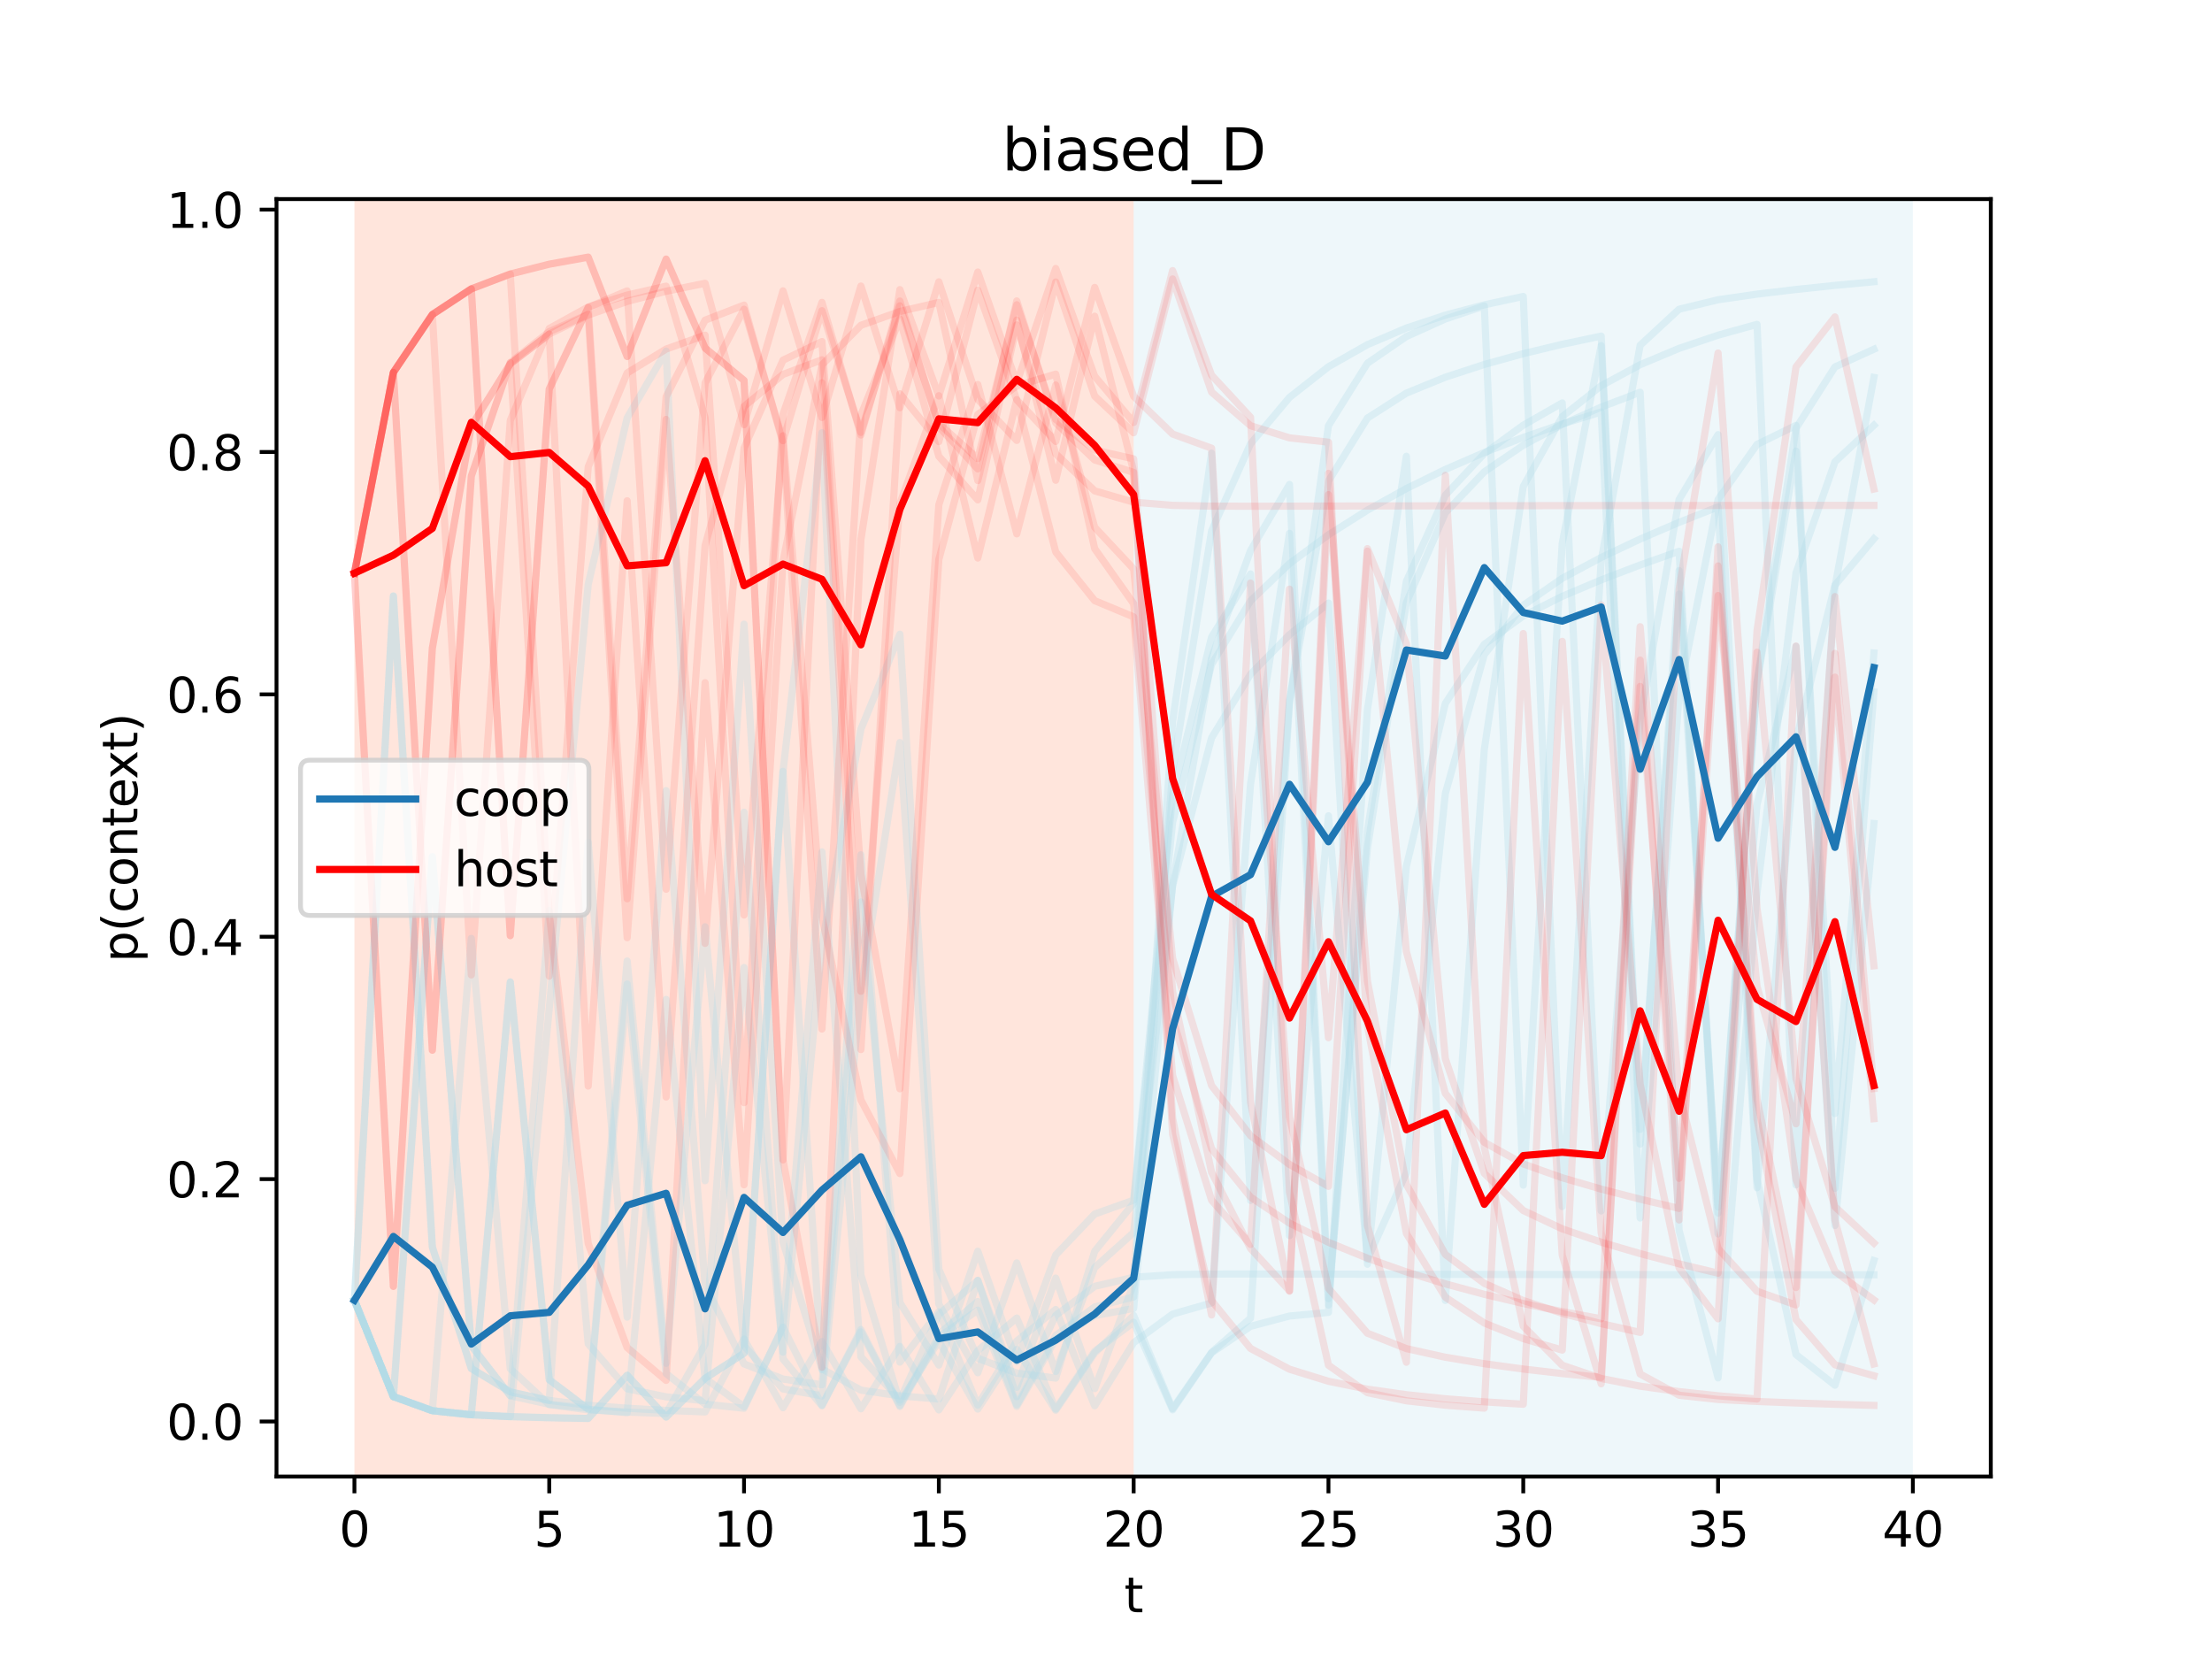 <?xml version="1.0" encoding="utf-8" standalone="no"?>
<!DOCTYPE svg PUBLIC "-//W3C//DTD SVG 1.1//EN"
  "http://www.w3.org/Graphics/SVG/1.1/DTD/svg11.dtd">
<svg height="345.6pt" version="1.1" viewBox="0 0 460.8 345.6" width="460.8pt" xmlns="http://www.w3.org/2000/svg" xmlns:xlink="http://www.w3.org/1999/xlink">
 <defs>
  <style type="text/css">*{stroke-linecap:butt;stroke-linejoin:round;}</style>
 </defs>
 <g id="figure_1">
  <g id="patch_1">
   <path d="M 0 345.6 
L 460.8 345.6 
L 460.8 0 
L 0 0 
z
" style="fill:#ffffff;"/>
  </g>
  <g id="axes_1">
   <g id="patch_2">
    <path d="M 57.6 307.584 
L 414.72 307.584 
L 414.72 41.472 
L 57.6 41.472 
z
" style="fill:#ffffff;"/>
   </g>
   <g id="patch_3">
    <path clip-path="url(#pcaac0655f2)" d="M 73.833 307.584 
L 73.833 41.472 
L 236.16 41.472 
L 236.16 307.584 
z
" style="fill:#ff7f50;opacity:0.2;"/>
   </g>
   <g id="patch_4">
    <path clip-path="url(#pcaac0655f2)" d="M 236.16 307.584 
L 236.16 41.472 
L 398.487 41.472 
L 398.487 307.584 
z
" style="fill:#add8e6;opacity:0.2;"/>
   </g>
   <g id="matplotlib.axis_1">
    <g id="xtick_1">
     <g id="line2d_1">
      <defs>
       <path d="M 0 0 
L 0 3.5 
" id="m4d26fe4f10" style="stroke:#000000;stroke-width:0.8;"/>
      </defs>
      <g>
       <use style="stroke:#000000;stroke-width:0.8;" x="73.833" xlink:href="#m4d26fe4f10" y="307.584"/>
      </g>
     </g>
     <g id="text_1">
      <!-- 0 -->
      <g transform="translate(70.651 322.182)scale(0.1 -0.1)">
       <defs>
        <path d="M 2034 4250 
Q 1547 4250 1301 3770 
Q 1056 3291 1056 2328 
Q 1056 1369 1301 889 
Q 1547 409 2034 409 
Q 2525 409 2770 889 
Q 3016 1369 3016 2328 
Q 3016 3291 2770 3770 
Q 2525 4250 2034 4250 
z
M 2034 4750 
Q 2819 4750 3233 4129 
Q 3647 3509 3647 2328 
Q 3647 1150 3233 529 
Q 2819 -91 2034 -91 
Q 1250 -91 836 529 
Q 422 1150 422 2328 
Q 422 3509 836 4129 
Q 1250 4750 2034 4750 
z
" id="DejaVuSans-30" transform="scale(0.016)"/>
       </defs>
       <use xlink:href="#DejaVuSans-30"/>
      </g>
     </g>
    </g>
    <g id="xtick_2">
     <g id="line2d_2">
      <g>
       <use style="stroke:#000000;stroke-width:0.8;" x="114.415" xlink:href="#m4d26fe4f10" y="307.584"/>
      </g>
     </g>
     <g id="text_2">
      <!-- 5 -->
      <g transform="translate(111.233 322.182)scale(0.1 -0.1)">
       <defs>
        <path d="M 691 4666 
L 3169 4666 
L 3169 4134 
L 1269 4134 
L 1269 2991 
Q 1406 3038 1543 3061 
Q 1681 3084 1819 3084 
Q 2600 3084 3056 2656 
Q 3513 2228 3513 1497 
Q 3513 744 3044 326 
Q 2575 -91 1722 -91 
Q 1428 -91 1123 -41 
Q 819 9 494 109 
L 494 744 
Q 775 591 1075 516 
Q 1375 441 1709 441 
Q 2250 441 2565 725 
Q 2881 1009 2881 1497 
Q 2881 1984 2565 2268 
Q 2250 2553 1709 2553 
Q 1456 2553 1204 2497 
Q 953 2441 691 2322 
L 691 4666 
z
" id="DejaVuSans-35" transform="scale(0.016)"/>
       </defs>
       <use xlink:href="#DejaVuSans-35"/>
      </g>
     </g>
    </g>
    <g id="xtick_3">
     <g id="line2d_3">
      <g>
       <use style="stroke:#000000;stroke-width:0.8;" x="154.996" xlink:href="#m4d26fe4f10" y="307.584"/>
      </g>
     </g>
     <g id="text_3">
      <!-- 10 -->
      <g transform="translate(148.634 322.182)scale(0.1 -0.1)">
       <defs>
        <path d="M 794 531 
L 1825 531 
L 1825 4091 
L 703 3866 
L 703 4441 
L 1819 4666 
L 2450 4666 
L 2450 531 
L 3481 531 
L 3481 0 
L 794 0 
L 794 531 
z
" id="DejaVuSans-31" transform="scale(0.016)"/>
       </defs>
       <use xlink:href="#DejaVuSans-31"/>
       <use x="63.623" xlink:href="#DejaVuSans-30"/>
      </g>
     </g>
    </g>
    <g id="xtick_4">
     <g id="line2d_4">
      <g>
       <use style="stroke:#000000;stroke-width:0.8;" x="195.578" xlink:href="#m4d26fe4f10" y="307.584"/>
      </g>
     </g>
     <g id="text_4">
      <!-- 15 -->
      <g transform="translate(189.216 322.182)scale(0.1 -0.1)">
       <use xlink:href="#DejaVuSans-31"/>
       <use x="63.623" xlink:href="#DejaVuSans-35"/>
      </g>
     </g>
    </g>
    <g id="xtick_5">
     <g id="line2d_5">
      <g>
       <use style="stroke:#000000;stroke-width:0.8;" x="236.16" xlink:href="#m4d26fe4f10" y="307.584"/>
      </g>
     </g>
     <g id="text_5">
      <!-- 20 -->
      <g transform="translate(229.798 322.182)scale(0.1 -0.1)">
       <defs>
        <path d="M 1228 531 
L 3431 531 
L 3431 0 
L 469 0 
L 469 531 
Q 828 903 1448 1529 
Q 2069 2156 2228 2338 
Q 2531 2678 2651 2914 
Q 2772 3150 2772 3378 
Q 2772 3750 2511 3984 
Q 2250 4219 1831 4219 
Q 1534 4219 1204 4116 
Q 875 4013 500 3803 
L 500 4441 
Q 881 4594 1212 4672 
Q 1544 4750 1819 4750 
Q 2544 4750 2975 4387 
Q 3406 4025 3406 3419 
Q 3406 3131 3298 2873 
Q 3191 2616 2906 2266 
Q 2828 2175 2409 1742 
Q 1991 1309 1228 531 
z
" id="DejaVuSans-32" transform="scale(0.016)"/>
       </defs>
       <use xlink:href="#DejaVuSans-32"/>
       <use x="63.623" xlink:href="#DejaVuSans-30"/>
      </g>
     </g>
    </g>
    <g id="xtick_6">
     <g id="line2d_6">
      <g>
       <use style="stroke:#000000;stroke-width:0.8;" x="276.742" xlink:href="#m4d26fe4f10" y="307.584"/>
      </g>
     </g>
     <g id="text_6">
      <!-- 25 -->
      <g transform="translate(270.379 322.182)scale(0.1 -0.1)">
       <use xlink:href="#DejaVuSans-32"/>
       <use x="63.623" xlink:href="#DejaVuSans-35"/>
      </g>
     </g>
    </g>
    <g id="xtick_7">
     <g id="line2d_7">
      <g>
       <use style="stroke:#000000;stroke-width:0.8;" x="317.324" xlink:href="#m4d26fe4f10" y="307.584"/>
      </g>
     </g>
     <g id="text_7">
      <!-- 30 -->
      <g transform="translate(310.961 322.182)scale(0.1 -0.1)">
       <defs>
        <path d="M 2597 2516 
Q 3050 2419 3304 2112 
Q 3559 1806 3559 1356 
Q 3559 666 3084 287 
Q 2609 -91 1734 -91 
Q 1441 -91 1130 -33 
Q 819 25 488 141 
L 488 750 
Q 750 597 1062 519 
Q 1375 441 1716 441 
Q 2309 441 2620 675 
Q 2931 909 2931 1356 
Q 2931 1769 2642 2001 
Q 2353 2234 1838 2234 
L 1294 2234 
L 1294 2753 
L 1863 2753 
Q 2328 2753 2575 2939 
Q 2822 3125 2822 3475 
Q 2822 3834 2567 4026 
Q 2313 4219 1838 4219 
Q 1578 4219 1281 4162 
Q 984 4106 628 3988 
L 628 4550 
Q 988 4650 1302 4700 
Q 1616 4750 1894 4750 
Q 2613 4750 3031 4423 
Q 3450 4097 3450 3541 
Q 3450 3153 3228 2886 
Q 3006 2619 2597 2516 
z
" id="DejaVuSans-33" transform="scale(0.016)"/>
       </defs>
       <use xlink:href="#DejaVuSans-33"/>
       <use x="63.623" xlink:href="#DejaVuSans-30"/>
      </g>
     </g>
    </g>
    <g id="xtick_8">
     <g id="line2d_8">
      <g>
       <use style="stroke:#000000;stroke-width:0.8;" x="357.905" xlink:href="#m4d26fe4f10" y="307.584"/>
      </g>
     </g>
     <g id="text_8">
      <!-- 35 -->
      <g transform="translate(351.543 322.182)scale(0.1 -0.1)">
       <use xlink:href="#DejaVuSans-33"/>
       <use x="63.623" xlink:href="#DejaVuSans-35"/>
      </g>
     </g>
    </g>
    <g id="xtick_9">
     <g id="line2d_9">
      <g>
       <use style="stroke:#000000;stroke-width:0.8;" x="398.487" xlink:href="#m4d26fe4f10" y="307.584"/>
      </g>
     </g>
     <g id="text_9">
      <!-- 40 -->
      <g transform="translate(392.125 322.182)scale(0.1 -0.1)">
       <defs>
        <path d="M 2419 4116 
L 825 1625 
L 2419 1625 
L 2419 4116 
z
M 2253 4666 
L 3047 4666 
L 3047 1625 
L 3713 1625 
L 3713 1100 
L 3047 1100 
L 3047 0 
L 2419 0 
L 2419 1100 
L 313 1100 
L 313 1709 
L 2253 4666 
z
" id="DejaVuSans-34" transform="scale(0.016)"/>
       </defs>
       <use xlink:href="#DejaVuSans-34"/>
       <use x="63.623" xlink:href="#DejaVuSans-30"/>
      </g>
     </g>
    </g>
    <g id="text_10">
     <!-- t -->
     <g transform="translate(234.2 335.861)scale(0.1 -0.1)">
      <defs>
       <path d="M 1172 4494 
L 1172 3500 
L 2356 3500 
L 2356 3053 
L 1172 3053 
L 1172 1153 
Q 1172 725 1289 603 
Q 1406 481 1766 481 
L 2356 481 
L 2356 0 
L 1766 0 
Q 1100 0 847 248 
Q 594 497 594 1153 
L 594 3053 
L 172 3053 
L 172 3500 
L 594 3500 
L 594 4494 
L 1172 4494 
z
" id="DejaVuSans-74" transform="scale(0.016)"/>
      </defs>
      <use xlink:href="#DejaVuSans-74"/>
     </g>
    </g>
   </g>
   <g id="matplotlib.axis_2">
    <g id="ytick_1">
     <g id="line2d_10">
      <defs>
       <path d="M 0 0 
L -3.5 0 
" id="mdc2e285a72" style="stroke:#000000;stroke-width:0.8;"/>
      </defs>
      <g>
       <use style="stroke:#000000;stroke-width:0.8;" x="57.6" xlink:href="#mdc2e285a72" y="296.12"/>
      </g>
     </g>
     <g id="text_11">
      <!-- 0.0 -->
      <g transform="translate(34.697 299.919)scale(0.1 -0.1)">
       <defs>
        <path d="M 684 794 
L 1344 794 
L 1344 0 
L 684 0 
L 684 794 
z
" id="DejaVuSans-2e" transform="scale(0.016)"/>
       </defs>
       <use xlink:href="#DejaVuSans-30"/>
       <use x="63.623" xlink:href="#DejaVuSans-2e"/>
       <use x="95.41" xlink:href="#DejaVuSans-30"/>
      </g>
     </g>
    </g>
    <g id="ytick_2">
     <g id="line2d_11">
      <g>
       <use style="stroke:#000000;stroke-width:0.8;" x="57.6" xlink:href="#mdc2e285a72" y="245.63"/>
      </g>
     </g>
     <g id="text_12">
      <!-- 0.2 -->
      <g transform="translate(34.697 249.429)scale(0.1 -0.1)">
       <use xlink:href="#DejaVuSans-30"/>
       <use x="63.623" xlink:href="#DejaVuSans-2e"/>
       <use x="95.41" xlink:href="#DejaVuSans-32"/>
      </g>
     </g>
    </g>
    <g id="ytick_3">
     <g id="line2d_12">
      <g>
       <use style="stroke:#000000;stroke-width:0.8;" x="57.6" xlink:href="#mdc2e285a72" y="195.139"/>
      </g>
     </g>
     <g id="text_13">
      <!-- 0.4 -->
      <g transform="translate(34.697 198.939)scale(0.1 -0.1)">
       <use xlink:href="#DejaVuSans-30"/>
       <use x="63.623" xlink:href="#DejaVuSans-2e"/>
       <use x="95.41" xlink:href="#DejaVuSans-34"/>
      </g>
     </g>
    </g>
    <g id="ytick_4">
     <g id="line2d_13">
      <g>
       <use style="stroke:#000000;stroke-width:0.8;" x="57.6" xlink:href="#mdc2e285a72" y="144.649"/>
      </g>
     </g>
     <g id="text_14">
      <!-- 0.6 -->
      <g transform="translate(34.697 148.448)scale(0.1 -0.1)">
       <defs>
        <path d="M 2113 2584 
Q 1688 2584 1439 2293 
Q 1191 2003 1191 1497 
Q 1191 994 1439 701 
Q 1688 409 2113 409 
Q 2538 409 2786 701 
Q 3034 994 3034 1497 
Q 3034 2003 2786 2293 
Q 2538 2584 2113 2584 
z
M 3366 4563 
L 3366 3988 
Q 3128 4100 2886 4159 
Q 2644 4219 2406 4219 
Q 1781 4219 1451 3797 
Q 1122 3375 1075 2522 
Q 1259 2794 1537 2939 
Q 1816 3084 2150 3084 
Q 2853 3084 3261 2657 
Q 3669 2231 3669 1497 
Q 3669 778 3244 343 
Q 2819 -91 2113 -91 
Q 1303 -91 875 529 
Q 447 1150 447 2328 
Q 447 3434 972 4092 
Q 1497 4750 2381 4750 
Q 2619 4750 2861 4703 
Q 3103 4656 3366 4563 
z
" id="DejaVuSans-36" transform="scale(0.016)"/>
       </defs>
       <use xlink:href="#DejaVuSans-30"/>
       <use x="63.623" xlink:href="#DejaVuSans-2e"/>
       <use x="95.41" xlink:href="#DejaVuSans-36"/>
      </g>
     </g>
    </g>
    <g id="ytick_5">
     <g id="line2d_14">
      <g>
       <use style="stroke:#000000;stroke-width:0.8;" x="57.6" xlink:href="#mdc2e285a72" y="94.158"/>
      </g>
     </g>
     <g id="text_15">
      <!-- 0.8 -->
      <g transform="translate(34.697 97.958)scale(0.1 -0.1)">
       <defs>
        <path d="M 2034 2216 
Q 1584 2216 1326 1975 
Q 1069 1734 1069 1313 
Q 1069 891 1326 650 
Q 1584 409 2034 409 
Q 2484 409 2743 651 
Q 3003 894 3003 1313 
Q 3003 1734 2745 1975 
Q 2488 2216 2034 2216 
z
M 1403 2484 
Q 997 2584 770 2862 
Q 544 3141 544 3541 
Q 544 4100 942 4425 
Q 1341 4750 2034 4750 
Q 2731 4750 3128 4425 
Q 3525 4100 3525 3541 
Q 3525 3141 3298 2862 
Q 3072 2584 2669 2484 
Q 3125 2378 3379 2068 
Q 3634 1759 3634 1313 
Q 3634 634 3220 271 
Q 2806 -91 2034 -91 
Q 1263 -91 848 271 
Q 434 634 434 1313 
Q 434 1759 690 2068 
Q 947 2378 1403 2484 
z
M 1172 3481 
Q 1172 3119 1398 2916 
Q 1625 2713 2034 2713 
Q 2441 2713 2670 2916 
Q 2900 3119 2900 3481 
Q 2900 3844 2670 4047 
Q 2441 4250 2034 4250 
Q 1625 4250 1398 4047 
Q 1172 3844 1172 3481 
z
" id="DejaVuSans-38" transform="scale(0.016)"/>
       </defs>
       <use xlink:href="#DejaVuSans-30"/>
       <use x="63.623" xlink:href="#DejaVuSans-2e"/>
       <use x="95.41" xlink:href="#DejaVuSans-38"/>
      </g>
     </g>
    </g>
    <g id="ytick_6">
     <g id="line2d_15">
      <g>
       <use style="stroke:#000000;stroke-width:0.8;" x="57.6" xlink:href="#mdc2e285a72" y="43.668"/>
      </g>
     </g>
     <g id="text_16">
      <!-- 1.0 -->
      <g transform="translate(34.697 47.467)scale(0.1 -0.1)">
       <use xlink:href="#DejaVuSans-31"/>
       <use x="63.623" xlink:href="#DejaVuSans-2e"/>
       <use x="95.41" xlink:href="#DejaVuSans-30"/>
      </g>
     </g>
    </g>
    <g id="text_17">
     <!-- p(context) -->
     <g transform="translate(28.617 200.45)rotate(-90)scale(0.1 -0.1)">
      <defs>
       <path d="M 1159 525 
L 1159 -1331 
L 581 -1331 
L 581 3500 
L 1159 3500 
L 1159 2969 
Q 1341 3281 1617 3432 
Q 1894 3584 2278 3584 
Q 2916 3584 3314 3078 
Q 3713 2572 3713 1747 
Q 3713 922 3314 415 
Q 2916 -91 2278 -91 
Q 1894 -91 1617 61 
Q 1341 213 1159 525 
z
M 3116 1747 
Q 3116 2381 2855 2742 
Q 2594 3103 2138 3103 
Q 1681 3103 1420 2742 
Q 1159 2381 1159 1747 
Q 1159 1113 1420 752 
Q 1681 391 2138 391 
Q 2594 391 2855 752 
Q 3116 1113 3116 1747 
z
" id="DejaVuSans-70" transform="scale(0.016)"/>
       <path d="M 1984 4856 
Q 1566 4138 1362 3434 
Q 1159 2731 1159 2009 
Q 1159 1288 1364 580 
Q 1569 -128 1984 -844 
L 1484 -844 
Q 1016 -109 783 600 
Q 550 1309 550 2009 
Q 550 2706 781 3412 
Q 1013 4119 1484 4856 
L 1984 4856 
z
" id="DejaVuSans-28" transform="scale(0.016)"/>
       <path d="M 3122 3366 
L 3122 2828 
Q 2878 2963 2633 3030 
Q 2388 3097 2138 3097 
Q 1578 3097 1268 2742 
Q 959 2388 959 1747 
Q 959 1106 1268 751 
Q 1578 397 2138 397 
Q 2388 397 2633 464 
Q 2878 531 3122 666 
L 3122 134 
Q 2881 22 2623 -34 
Q 2366 -91 2075 -91 
Q 1284 -91 818 406 
Q 353 903 353 1747 
Q 353 2603 823 3093 
Q 1294 3584 2113 3584 
Q 2378 3584 2631 3529 
Q 2884 3475 3122 3366 
z
" id="DejaVuSans-63" transform="scale(0.016)"/>
       <path d="M 1959 3097 
Q 1497 3097 1228 2736 
Q 959 2375 959 1747 
Q 959 1119 1226 758 
Q 1494 397 1959 397 
Q 2419 397 2687 759 
Q 2956 1122 2956 1747 
Q 2956 2369 2687 2733 
Q 2419 3097 1959 3097 
z
M 1959 3584 
Q 2709 3584 3137 3096 
Q 3566 2609 3566 1747 
Q 3566 888 3137 398 
Q 2709 -91 1959 -91 
Q 1206 -91 779 398 
Q 353 888 353 1747 
Q 353 2609 779 3096 
Q 1206 3584 1959 3584 
z
" id="DejaVuSans-6f" transform="scale(0.016)"/>
       <path d="M 3513 2113 
L 3513 0 
L 2938 0 
L 2938 2094 
Q 2938 2591 2744 2837 
Q 2550 3084 2163 3084 
Q 1697 3084 1428 2787 
Q 1159 2491 1159 1978 
L 1159 0 
L 581 0 
L 581 3500 
L 1159 3500 
L 1159 2956 
Q 1366 3272 1645 3428 
Q 1925 3584 2291 3584 
Q 2894 3584 3203 3211 
Q 3513 2838 3513 2113 
z
" id="DejaVuSans-6e" transform="scale(0.016)"/>
       <path d="M 3597 1894 
L 3597 1613 
L 953 1613 
Q 991 1019 1311 708 
Q 1631 397 2203 397 
Q 2534 397 2845 478 
Q 3156 559 3463 722 
L 3463 178 
Q 3153 47 2828 -22 
Q 2503 -91 2169 -91 
Q 1331 -91 842 396 
Q 353 884 353 1716 
Q 353 2575 817 3079 
Q 1281 3584 2069 3584 
Q 2775 3584 3186 3129 
Q 3597 2675 3597 1894 
z
M 3022 2063 
Q 3016 2534 2758 2815 
Q 2500 3097 2075 3097 
Q 1594 3097 1305 2825 
Q 1016 2553 972 2059 
L 3022 2063 
z
" id="DejaVuSans-65" transform="scale(0.016)"/>
       <path d="M 3513 3500 
L 2247 1797 
L 3578 0 
L 2900 0 
L 1881 1375 
L 863 0 
L 184 0 
L 1544 1831 
L 300 3500 
L 978 3500 
L 1906 2253 
L 2834 3500 
L 3513 3500 
z
" id="DejaVuSans-78" transform="scale(0.016)"/>
       <path d="M 513 4856 
L 1013 4856 
Q 1481 4119 1714 3412 
Q 1947 2706 1947 2009 
Q 1947 1309 1714 600 
Q 1481 -109 1013 -844 
L 513 -844 
Q 928 -128 1133 580 
Q 1338 1288 1338 2009 
Q 1338 2731 1133 3434 
Q 928 4138 513 4856 
z
" id="DejaVuSans-29" transform="scale(0.016)"/>
      </defs>
      <use xlink:href="#DejaVuSans-70"/>
      <use x="63.477" xlink:href="#DejaVuSans-28"/>
      <use x="102.49" xlink:href="#DejaVuSans-63"/>
      <use x="157.471" xlink:href="#DejaVuSans-6f"/>
      <use x="218.652" xlink:href="#DejaVuSans-6e"/>
      <use x="282.031" xlink:href="#DejaVuSans-74"/>
      <use x="321.24" xlink:href="#DejaVuSans-65"/>
      <use x="381.014" xlink:href="#DejaVuSans-78"/>
      <use x="440.193" xlink:href="#DejaVuSans-74"/>
      <use x="479.402" xlink:href="#DejaVuSans-29"/>
     </g>
    </g>
   </g>
   <g id="line2d_16">
    <path clip-path="url(#pcaac0655f2)" d="M 73.833 270.875 
L 81.949 124.15 
L 90.065 259.771 
L 98.182 285.088 
L 106.298 289.956 
L 114.415 291.744 
L 122.531 175.464 
L 130.647 274.38 
L 138.764 164.705 
L 146.88 267.645 
L 154.996 284.126 
L 163.113 287.282 
L 171.229 288.473 
L 179.345 187.897 
L 187.462 271.348 
L 195.578 284.369 
L 203.695 260.652 
L 211.811 283.676 
L 219.927 261.432 
L 228.044 252.908 
L 236.16 250.015 
L 244.276 165.642 
L 252.393 132.711 
L 260.509 119.564 
L 268.625 257.398 
L 276.742 169.949 
L 284.858 262.343 
L 292.975 244.295 
L 301.091 165.301 
L 309.207 136.359 
L 317.324 126.092 
L 325.44 120.477 
L 333.556 116.13 
L 341.673 112.298 
L 349.789 108.807 
L 357.905 105.604 
L 366.022 247.44 
L 374.138 154.195 
L 382.255 121.9 
L 390.371 112.236 
" style="fill:none;stroke:#add8e6;stroke-linecap:square;stroke-opacity:0.3;stroke-width:1.5;"/>
   </g>
   <g id="line2d_17">
    <path clip-path="url(#pcaac0655f2)" d="M 73.833 270.875 
L 81.949 290.928 
L 90.065 293.874 
L 98.182 294.72 
L 106.298 204.561 
L 114.415 287.415 
L 122.531 293.552 
L 130.647 294.301 
L 138.764 208.203 
L 146.88 287.139 
L 154.996 293.047 
L 163.113 276.47 
L 171.229 292.734 
L 179.345 277.462 
L 187.462 293.007 
L 195.578 278.536 
L 203.695 272.929 
L 211.811 292.98 
L 219.927 278.97 
L 228.044 274.059 
L 236.16 272.579 
L 244.276 184.216 
L 252.393 137.082 
L 260.509 114.695 
L 268.625 100.921 
L 276.742 270.538 
L 284.858 176.68 
L 292.975 125.539 
L 301.091 106.831 
L 309.207 98.282 
L 317.324 92.748 
L 325.44 88.42 
L 333.556 84.804 
L 341.673 81.714 
L 349.789 256.316 
L 357.905 287.047 
L 366.022 185.99 
L 374.138 119.363 
L 382.255 96.206 
L 390.371 88.603 
" style="fill:none;stroke:#add8e6;stroke-linecap:square;stroke-opacity:0.3;stroke-width:1.5;"/>
   </g>
   <g id="line2d_18">
    <path clip-path="url(#pcaac0655f2)" d="M 73.833 270.875 
L 81.949 290.928 
L 90.065 178.469 
L 98.182 280.322 
L 106.298 290.751 
L 114.415 292.544 
L 122.531 293.338 
L 130.647 200.192 
L 138.764 284.01 
L 146.88 193.051 
L 154.996 280.363 
L 163.113 289.338 
L 171.229 290.774 
L 179.345 206.191 
L 187.462 154.691 
L 195.578 271.692 
L 203.695 285.967 
L 211.811 263.09 
L 219.927 285.717 
L 228.044 264.053 
L 236.16 256.759 
L 244.276 184.53 
L 252.393 153.711 
L 260.509 140.455 
L 268.625 132.208 
L 276.742 125.626 
L 284.858 263.366 
L 292.975 180.48 
L 301.091 146.53 
L 309.207 134.219 
L 317.324 128.301 
L 325.44 124.227 
L 333.556 120.797 
L 341.673 117.696 
L 349.789 114.835 
L 357.905 257.042 
L 366.022 167.577 
L 374.138 134.652 
L 382.255 255.302 
L 390.371 171.556 
" style="fill:none;stroke:#add8e6;stroke-linecap:square;stroke-opacity:0.3;stroke-width:1.5;"/>
   </g>
   <g id="line2d_19">
    <path clip-path="url(#pcaac0655f2)" d="M 73.833 270.875 
L 81.949 124.15 
L 90.065 259.771 
L 98.182 285.088 
L 106.298 289.956 
L 114.415 291.744 
L 122.531 292.728 
L 130.647 293.363 
L 138.764 293.807 
L 146.88 294.133 
L 154.996 278.951 
L 163.113 293.255 
L 171.229 279.457 
L 179.345 293.485 
L 187.462 280.487 
L 195.578 293.702 
L 203.695 281.358 
L 211.811 274.574 
L 219.927 293.523 
L 228.044 281.495 
L 236.16 275.452 
L 244.276 293.694 
L 252.393 281.82 
L 260.509 276.291 
L 268.625 274.154 
L 276.742 273.393 
L 284.858 147.828 
L 292.975 95.05 
L 301.091 270.911 
L 309.207 156.156 
L 317.324 101.334 
L 325.44 86.793 
L 333.556 80.356 
L 341.673 75.972 
L 349.789 72.569 
L 357.905 69.825 
L 366.022 67.569 
L 374.138 246.842 
L 382.255 122.244 
L 390.371 78.625 
" style="fill:none;stroke:#add8e6;stroke-linecap:square;stroke-opacity:0.3;stroke-width:1.5;"/>
   </g>
   <g id="line2d_20">
    <path clip-path="url(#pcaac0655f2)" d="M 73.833 270.875 
L 81.949 290.928 
L 90.065 293.874 
L 98.182 294.72 
L 106.298 295.113 
L 114.415 295.34 
L 122.531 295.488 
L 130.647 286.492 
L 138.764 295.201 
L 146.88 287.134 
L 154.996 281.892 
L 163.113 160.688 
L 171.229 285.364 
L 179.345 178.062 
L 187.462 283.758 
L 195.578 273.253 
L 203.695 292.701 
L 211.811 279.358 
L 219.927 272.789 
L 228.044 292.855 
L 236.16 279.702 
L 244.276 273.748 
L 252.393 271.434 
L 260.509 163.356 
L 268.625 111.099 
L 276.742 271.867 
L 284.858 173.145 
L 292.975 121.09 
L 301.091 103.155 
L 309.207 94.486 
L 317.324 88.571 
L 325.44 83.939 
L 333.556 252.256 
L 341.673 149.891 
L 349.789 104.055 
L 357.905 90.54 
L 366.022 245.706 
L 374.138 282.171 
L 382.255 288.57 
L 390.371 262.596 
" style="fill:none;stroke:#add8e6;stroke-linecap:square;stroke-opacity:0.3;stroke-width:1.5;"/>
   </g>
   <g id="line2d_21">
    <path clip-path="url(#pcaac0655f2)" d="M 73.833 270.875 
L 81.949 290.928 
L 90.065 178.469 
L 98.182 280.322 
L 106.298 290.751 
L 114.415 189.664 
L 122.531 279.937 
L 130.647 289.308 
L 138.764 290.992 
L 146.88 291.797 
L 154.996 201.555 
L 163.113 281.67 
L 171.229 196.826 
L 179.345 151.903 
L 187.462 132.114 
L 195.578 264.427 
L 203.695 282.961 
L 211.811 286.038 
L 219.927 287.081 
L 228.044 260.665 
L 236.16 250.65 
L 244.276 171.31 
L 252.393 138.41 
L 260.509 125.178 
L 268.625 117.407 
L 276.742 111.403 
L 284.858 106.274 
L 292.975 101.772 
L 301.091 97.791 
L 309.207 94.261 
L 317.324 91.122 
L 325.44 88.325 
L 333.556 85.824 
L 341.673 253.725 
L 349.789 144.704 
L 357.905 104.046 
L 366.022 92.58 
L 374.138 88.611 
L 382.255 247.548 
L 390.371 144.139 
" style="fill:none;stroke:#add8e6;stroke-linecap:square;stroke-opacity:0.3;stroke-width:1.5;"/>
   </g>
   <g id="line2d_22">
    <path clip-path="url(#pcaac0655f2)" d="M 73.833 270.875 
L 81.949 290.928 
L 90.065 293.874 
L 98.182 294.72 
L 106.298 295.113 
L 114.415 210.097 
L 122.531 121.736 
L 130.647 87.065 
L 138.764 73.146 
L 146.88 245.962 
L 154.996 130.019 
L 163.113 258.72 
L 171.229 285.174 
L 179.345 289.59 
L 187.462 290.781 
L 195.578 291.441 
L 203.695 266.708 
L 211.811 288.998 
L 219.927 266.251 
L 228.044 289.275 
L 236.16 267.428 
L 244.276 150.282 
L 252.393 94.398 
L 260.509 250.081 
L 268.625 145.898 
L 276.742 100.214 
L 284.858 87.095 
L 292.975 81.891 
L 301.091 78.574 
L 309.207 75.927 
L 317.324 73.675 
L 325.44 71.722 
L 333.556 70.013 
L 341.673 235.283 
L 349.789 123.758 
L 357.905 251.424 
L 366.022 142.224 
L 374.138 93.974 
L 382.255 231.962 
L 390.371 136.029 
" style="fill:none;stroke:#add8e6;stroke-linecap:square;stroke-opacity:0.3;stroke-width:1.5;"/>
   </g>
   <g id="line2d_23">
    <path clip-path="url(#pcaac0655f2)" d="M 73.833 270.875 
L 81.949 290.928 
L 90.065 293.874 
L 98.182 294.72 
L 106.298 204.561 
L 114.415 287.415 
L 122.531 293.552 
L 130.647 204.997 
L 138.764 286.134 
L 146.88 292.512 
L 154.996 293.363 
L 163.113 276.312 
L 171.229 177.466 
L 179.345 282.644 
L 187.462 291.679 
L 195.578 273.835 
L 203.695 266.739 
L 211.811 290.959 
L 219.927 274.026 
L 228.044 267.967 
L 236.16 266.074 
L 244.276 265.536 
L 252.393 265.407 
L 260.509 265.393 
L 268.625 265.407 
L 276.742 265.426 
L 284.858 265.444 
L 292.975 265.461 
L 301.091 265.475 
L 309.207 265.487 
L 317.324 265.498 
L 325.44 265.508 
L 333.556 265.517 
L 341.673 265.524 
L 349.789 265.531 
L 357.905 265.538 
L 366.022 265.543 
L 374.138 265.549 
L 382.255 265.553 
L 390.371 265.558 
" style="fill:none;stroke:#add8e6;stroke-linecap:square;stroke-opacity:0.3;stroke-width:1.5;"/>
   </g>
   <g id="line2d_24">
    <path clip-path="url(#pcaac0655f2)" d="M 73.833 270.875 
L 81.949 290.928 
L 90.065 293.874 
L 98.182 294.72 
L 106.298 295.113 
L 114.415 295.34 
L 122.531 295.488 
L 130.647 286.492 
L 138.764 295.201 
L 146.88 287.134 
L 154.996 281.892 
L 163.113 160.688 
L 171.229 90.141 
L 179.345 265.594 
L 187.462 292.118 
L 195.578 279.368 
L 203.695 293.541 
L 211.811 281.104 
L 219.927 293.773 
L 228.044 281.843 
L 236.16 274.038 
L 244.276 293.443 
L 252.393 281.725 
L 260.509 274.606 
L 268.625 146.515 
L 276.742 88.676 
L 284.858 75.668 
L 292.975 70.105 
L 301.091 66.445 
L 309.207 63.733 
L 317.324 246.885 
L 325.44 113.173 
L 333.556 72.004 
L 341.673 238.328 
L 349.789 118.868 
L 357.905 252.687 
L 366.022 141.954 
L 374.138 89.225 
L 382.255 76.437 
L 390.371 72.747 
" style="fill:none;stroke:#add8e6;stroke-linecap:square;stroke-opacity:0.3;stroke-width:1.5;"/>
   </g>
   <g id="line2d_25">
    <path clip-path="url(#pcaac0655f2)" d="M 73.833 270.875 
L 81.949 290.928 
L 90.065 293.874 
L 98.182 195.49 
L 106.298 285.133 
L 114.415 292.622 
L 122.531 293.691 
L 130.647 294.153 
L 138.764 294.465 
L 146.88 280.025 
L 154.996 169.206 
L 163.113 283.107 
L 171.229 292.852 
L 179.345 276.975 
L 187.462 292.762 
L 195.578 277.897 
L 203.695 271.124 
L 211.811 292.639 
L 219.927 278.217 
L 228.044 272.263 
L 236.16 270.18 
L 244.276 160.646 
L 252.393 110.584 
L 260.509 92.454 
L 268.625 82.787 
L 276.742 76.396 
L 284.858 71.798 
L 292.975 68.338 
L 301.091 65.648 
L 309.207 63.503 
L 317.324 61.755 
L 325.44 251.347 
L 333.556 116.757 
L 341.673 71.929 
L 349.789 64.416 
L 357.905 62.446 
L 366.022 61.273 
L 374.138 60.304 
L 382.255 59.451 
L 390.371 58.69 
" style="fill:none;stroke:#add8e6;stroke-linecap:square;stroke-opacity:0.3;stroke-width:1.5;"/>
   </g>
   <g id="line2d_26">
    <path clip-path="url(#pcaac0655f2)" d="M 73.833 119.404 
L 81.949 267.978 
L 90.065 135.036 
L 98.182 88.749 
L 106.298 75.799 
L 114.415 69.586 
L 122.531 226.246 
L 130.647 104.319 
L 138.764 228.524 
L 146.88 113.646 
L 154.996 84.669 
L 163.113 77.992 
L 171.229 74.953 
L 179.345 206.507 
L 187.462 104.929 
L 195.578 82.438 
L 203.695 116.245 
L 211.811 83.263 
L 219.927 114.99 
L 228.044 125.131 
L 236.16 128.51 
L 244.276 224.039 
L 252.393 250.022 
L 260.509 259.24 
L 268.625 122.725 
L 276.742 216.173 
L 284.858 114.284 
L 292.975 134.103 
L 301.091 220.553 
L 309.207 244.431 
L 317.324 252.179 
L 325.44 255.993 
L 333.556 258.768 
L 341.673 261.149 
L 349.789 263.285 
L 357.905 265.221 
L 366.022 135.86 
L 374.138 224.707 
L 382.255 251.369 
L 390.371 258.961 
" style="fill:none;stroke:#ff0000;stroke-linecap:square;stroke-opacity:0.1;stroke-width:1.5;"/>
   </g>
   <g id="line2d_27">
    <path clip-path="url(#pcaac0655f2)" d="M 73.833 119.404 
L 81.949 77.579 
L 90.065 65.522 
L 98.182 60.18 
L 106.298 194.91 
L 114.415 81.041 
L 122.531 64.041 
L 130.647 60.595 
L 138.764 185.246 
L 146.88 79.785 
L 154.996 64.424 
L 163.113 91.804 
L 171.229 64.726 
L 179.345 90.071 
L 187.462 63.707 
L 195.578 88.251 
L 203.695 95.532 
L 211.811 63.49 
L 219.927 87.355 
L 228.044 93.748 
L 236.16 95.592 
L 244.276 206.519 
L 252.393 244.205 
L 260.509 260.07 
L 268.625 268.879 
L 276.742 103.042 
L 284.858 204.345 
L 292.975 246.715 
L 301.091 261.33 
L 309.207 267.357 
L 317.324 270.924 
L 325.44 273.584 
L 333.556 275.747 
L 341.673 277.56 
L 349.789 122.785 
L 357.905 73.537 
L 366.022 189.281 
L 374.138 245.711 
L 382.255 264.848 
L 390.371 270.809 
" style="fill:none;stroke:#ff0000;stroke-linecap:square;stroke-opacity:0.1;stroke-width:1.5;"/>
   </g>
   <g id="line2d_28">
    <path clip-path="url(#pcaac0655f2)" d="M 73.833 119.404 
L 81.949 77.579 
L 90.065 218.775 
L 98.182 99.167 
L 106.298 75.543 
L 114.415 69.099 
L 122.531 65.47 
L 130.647 195.346 
L 138.764 87.372 
L 146.88 196.531 
L 154.996 93.346 
L 163.113 75.03 
L 171.229 71.155 
L 179.345 182.118 
L 187.462 226.813 
L 195.578 105.145 
L 203.695 80.098 
L 211.811 111.215 
L 219.927 80.205 
L 228.044 109.848 
L 236.16 118.531 
L 244.276 199.676 
L 252.393 226.14 
L 260.509 236.583 
L 268.625 242.573 
L 276.742 247.141 
L 284.858 114.815 
L 292.975 198.223 
L 301.091 227.778 
L 309.207 237.967 
L 317.324 242.465 
L 325.44 245.353 
L 333.556 247.707 
L 341.673 249.809 
L 349.789 251.736 
L 357.905 124.058 
L 366.022 205.481 
L 374.138 234.11 
L 382.255 124.281 
L 390.371 201.199 
" style="fill:none;stroke:#ff0000;stroke-linecap:square;stroke-opacity:0.1;stroke-width:1.5;"/>
   </g>
   <g id="line2d_29">
    <path clip-path="url(#pcaac0655f2)" d="M 73.833 119.404 
L 81.949 267.978 
L 90.065 135.036 
L 98.182 88.749 
L 106.298 75.799 
L 114.415 69.586 
L 122.531 65.617 
L 130.647 62.794 
L 138.764 60.671 
L 146.88 59.014 
L 154.996 88.474 
L 163.113 60.59 
L 171.229 86.976 
L 179.345 59.59 
L 187.462 84.935 
L 195.578 58.703 
L 203.695 83.195 
L 211.811 91.744 
L 219.927 58.755 
L 228.044 82.518 
L 236.16 90.146 
L 244.276 58.11 
L 252.393 81.671 
L 260.509 88.675 
L 268.625 91.214 
L 276.742 92.114 
L 284.858 255.329 
L 292.975 283.779 
L 301.091 99.016 
L 309.207 239 
L 317.324 276.276 
L 325.44 284.401 
L 333.556 287.162 
L 341.673 288.763 
L 349.789 289.902 
L 357.905 290.766 
L 366.022 291.439 
L 374.138 134.574 
L 382.255 254.186 
L 390.371 284.137 
" style="fill:none;stroke:#ff0000;stroke-linecap:square;stroke-opacity:0.1;stroke-width:1.5;"/>
   </g>
   <g id="line2d_30">
    <path clip-path="url(#pcaac0655f2)" d="M 73.833 119.404 
L 81.949 77.579 
L 90.065 65.522 
L 98.182 60.18 
L 106.298 57.086 
L 114.415 55.036 
L 122.531 53.568 
L 130.647 74.268 
L 138.764 53.976 
L 146.88 72.501 
L 154.996 79.252 
L 163.113 241.633 
L 171.229 79.737 
L 179.345 218.646 
L 187.462 82.026 
L 195.578 91.999 
L 203.695 60.449 
L 211.811 83.296 
L 219.927 91.958 
L 228.044 59.869 
L 236.16 82.55 
L 244.276 90.417 
L 252.393 93.368 
L 260.509 229.603 
L 268.625 268.994 
L 276.742 98.609 
L 284.858 213.575 
L 292.975 256.944 
L 301.091 270.225 
L 309.207 275.616 
L 317.324 278.868 
L 325.44 281.249 
L 333.556 126.004 
L 341.673 225.852 
L 349.789 264.119 
L 357.905 274.729 
L 366.022 131.387 
L 374.138 76.446 
L 382.255 66.015 
L 390.371 101.872 
" style="fill:none;stroke:#ff0000;stroke-linecap:square;stroke-opacity:0.1;stroke-width:1.5;"/>
   </g>
   <g id="line2d_31">
    <path clip-path="url(#pcaac0655f2)" d="M 73.833 119.404 
L 81.949 77.579 
L 90.065 218.775 
L 98.182 99.167 
L 106.298 75.543 
L 114.415 203.352 
L 122.531 97.255 
L 130.647 77.698 
L 138.764 72.717 
L 146.88 69.812 
L 154.996 190.611 
L 163.113 90.769 
L 171.229 190.989 
L 179.345 229.132 
L 187.462 244.468 
L 195.578 116.549 
L 203.695 86.346 
L 211.811 80.372 
L 219.927 77.935 
L 228.044 114.298 
L 236.16 125.759 
L 244.276 212.087 
L 252.393 239.306 
L 260.509 249.376 
L 268.625 254.806 
L 276.742 258.792 
L 284.858 262.107 
L 292.975 264.966 
L 301.091 267.456 
L 309.207 269.635 
L 317.324 271.548 
L 325.44 273.233 
L 333.556 274.724 
L 341.673 130.557 
L 349.789 227.59 
L 357.905 260.1 
L 366.022 268.996 
L 374.138 271.842 
L 382.255 136.115 
L 390.371 226.772 
" style="fill:none;stroke:#ff0000;stroke-linecap:square;stroke-opacity:0.1;stroke-width:1.5;"/>
   </g>
   <g id="line2d_32">
    <path clip-path="url(#pcaac0655f2)" d="M 73.833 119.404 
L 81.949 77.579 
L 90.065 65.522 
L 98.182 60.18 
L 106.298 57.086 
L 114.415 190.366 
L 122.531 259.052 
L 130.647 280.717 
L 138.764 287.562 
L 146.88 142.213 
L 154.996 246.814 
L 163.113 117.029 
L 171.229 76.007 
L 179.345 67.762 
L 187.462 64.885 
L 195.578 63.002 
L 203.695 100.107 
L 211.811 66.683 
L 219.927 100.038 
L 228.044 65.874 
L 236.16 98.207 
L 244.276 232.946 
L 252.393 273.933 
L 260.509 121.456 
L 268.625 232.646 
L 276.742 268.385 
L 284.858 277.735 
L 292.975 280.935 
L 301.091 282.736 
L 309.207 284.087 
L 317.324 285.198 
L 325.44 286.137 
L 333.556 286.939 
L 341.673 142.987 
L 349.789 245.466 
L 357.905 117.894 
L 366.022 228.998 
L 374.138 268.22 
L 382.255 141.056 
L 390.371 233.041 
" style="fill:none;stroke:#ff0000;stroke-linecap:square;stroke-opacity:0.1;stroke-width:1.5;"/>
   </g>
   <g id="line2d_33">
    <path clip-path="url(#pcaac0655f2)" d="M 73.833 119.404 
L 81.949 77.579 
L 90.065 65.522 
L 98.182 60.18 
L 106.298 194.91 
L 114.415 81.041 
L 122.531 64.041 
L 130.647 187.235 
L 138.764 82.647 
L 146.88 66.699 
L 154.996 63.564 
L 163.113 92.324 
L 171.229 214.367 
L 179.345 86.444 
L 187.462 66.459 
L 195.578 95.067 
L 203.695 104.127 
L 211.811 67.685 
L 219.927 94.526 
L 228.044 102.261 
L 236.16 104.606 
L 244.276 105.274 
L 252.393 105.436 
L 260.509 105.457 
L 268.625 105.443 
L 276.742 105.422 
L 284.858 105.402 
L 292.975 105.384 
L 301.091 105.369 
L 309.207 105.355 
L 317.324 105.343 
L 325.44 105.333 
L 333.556 105.323 
L 341.673 105.315 
L 349.789 105.307 
L 357.905 105.301 
L 366.022 105.295 
L 374.138 105.289 
L 382.255 105.284 
L 390.371 105.279 
" style="fill:none;stroke:#ff0000;stroke-linecap:square;stroke-opacity:0.1;stroke-width:1.5;"/>
   </g>
   <g id="line2d_34">
    <path clip-path="url(#pcaac0655f2)" d="M 73.833 119.404 
L 81.949 77.579 
L 90.065 65.522 
L 98.182 60.18 
L 106.298 57.086 
L 114.415 55.036 
L 122.531 53.568 
L 130.647 74.268 
L 138.764 53.976 
L 146.88 72.501 
L 154.996 79.252 
L 163.113 241.633 
L 171.229 284.828 
L 179.345 112.393 
L 187.462 60.334 
L 195.578 82.483 
L 203.695 56.677 
L 211.811 79.769 
L 219.927 55.926 
L 228.044 78.381 
L 236.16 88.015 
L 244.276 56.371 
L 252.393 78.153 
L 260.509 86.933 
L 268.625 248.349 
L 276.742 284.396 
L 284.858 290.127 
L 292.975 291.812 
L 301.091 292.727 
L 309.207 293.338 
L 317.324 131.976 
L 325.44 261.451 
L 333.556 288.271 
L 341.673 137.509 
L 349.789 254.139 
L 357.905 113.922 
L 366.022 233.153 
L 374.138 274.894 
L 382.255 284.307 
L 390.371 286.6 
" style="fill:none;stroke:#ff0000;stroke-linecap:square;stroke-opacity:0.1;stroke-width:1.5;"/>
   </g>
   <g id="line2d_35">
    <path clip-path="url(#pcaac0655f2)" d="M 73.833 119.404 
L 81.949 77.579 
L 90.065 65.522 
L 98.182 203.1 
L 106.298 87.588 
L 114.415 68.436 
L 122.531 63.958 
L 130.647 61.475 
L 138.764 59.619 
L 146.88 87.033 
L 154.996 229.701 
L 163.113 86.296 
L 171.229 62.991 
L 179.345 90.62 
L 187.462 62.709 
L 195.578 88.904 
L 203.695 97.679 
L 211.811 62.69 
L 219.927 88.083 
L 228.044 95.814 
L 236.16 98.408 
L 244.276 236.274 
L 252.393 270.941 
L 260.509 280.905 
L 268.625 285.235 
L 276.742 287.744 
L 284.858 289.392 
L 292.975 290.545 
L 301.091 291.389 
L 309.207 292.029 
L 317.324 292.527 
L 325.44 133.61 
L 333.556 256.885 
L 341.673 286.229 
L 349.789 290.65 
L 357.905 291.535 
L 366.022 291.949 
L 374.138 292.265 
L 382.255 292.535 
L 390.371 292.771 
" style="fill:none;stroke:#ff0000;stroke-linecap:square;stroke-opacity:0.1;stroke-width:1.5;"/>
   </g>
   <g id="line2d_36">
    <path clip-path="url(#pcaac0655f2)" d="M 73.833 270.875 
L 81.949 257.572 
L 90.065 263.973 
L 98.182 279.991 
L 106.298 274.101 
L 114.415 273.393 
L 122.531 263.497 
L 130.647 251.074 
L 138.764 248.586 
L 146.88 272.653 
L 154.996 249.441 
L 163.113 256.753 
L 171.229 247.926 
L 179.345 240.98 
L 187.462 258.275 
L 195.578 278.852 
L 203.695 277.468 
L 211.811 283.342 
L 219.927 279.178 
L 228.044 273.738 
L 236.16 266.288 
L 244.276 214.305 
L 252.393 186.728 
L 260.509 182.207 
L 268.625 163.379 
L 276.742 175.349 
L 284.858 162.964 
L 292.975 135.402 
L 301.091 136.666 
L 309.207 118.241 
L 317.324 127.598 
L 325.44 129.393 
L 333.556 126.446 
L 341.673 160.236 
L 349.789 137.386 
L 357.905 174.62 
L 366.022 161.786 
L 374.138 153.488 
L 382.255 176.517 
L 390.371 139.078 
" style="fill:none;stroke:#1f77b4;stroke-linecap:square;stroke-width:1.5;"/>
   </g>
   <g id="line2d_37">
    <path clip-path="url(#pcaac0655f2)" d="M 73.833 119.404 
L 81.949 115.659 
L 90.065 110.075 
L 98.182 87.984 
L 106.298 95.135 
L 114.415 94.258 
L 122.531 101.282 
L 130.647 117.871 
L 138.764 117.231 
L 146.88 95.974 
L 154.996 122.011 
L 163.113 117.51 
L 171.229 120.673 
L 179.345 134.328 
L 187.462 106.127 
L 195.578 87.254 
L 203.695 88.046 
L 211.811 79.021 
L 219.927 84.977 
L 228.044 92.774 
L 236.16 103.032 
L 244.276 162.171 
L 252.393 186.318 
L 260.509 191.83 
L 268.625 212.086 
L 276.742 196.182 
L 284.858 212.711 
L 292.975 235.341 
L 301.091 231.858 
L 309.207 250.882 
L 317.324 240.73 
L 325.44 240.034 
L 333.556 240.753 
L 341.673 210.573 
L 349.789 231.498 
L 357.905 191.706 
L 366.022 208.184 
L 374.138 212.806 
L 382.255 191.999 
L 390.371 226.144 
" style="fill:none;stroke:#ff0000;stroke-linecap:square;stroke-width:1.5;"/>
   </g>
   <g id="patch_5">
    <path d="M 57.6 307.584 
L 57.6 41.472 
" style="fill:none;stroke:#000000;stroke-linecap:square;stroke-linejoin:miter;stroke-width:0.8;"/>
   </g>
   <g id="patch_6">
    <path d="M 414.72 307.584 
L 414.72 41.472 
" style="fill:none;stroke:#000000;stroke-linecap:square;stroke-linejoin:miter;stroke-width:0.8;"/>
   </g>
   <g id="patch_7">
    <path d="M 57.6 307.584 
L 414.72 307.584 
" style="fill:none;stroke:#000000;stroke-linecap:square;stroke-linejoin:miter;stroke-width:0.8;"/>
   </g>
   <g id="patch_8">
    <path d="M 57.6 41.472 
L 414.72 41.472 
" style="fill:none;stroke:#000000;stroke-linecap:square;stroke-linejoin:miter;stroke-width:0.8;"/>
   </g>
   <g id="text_18">
    <!-- biased_D -->
    <g transform="translate(208.761 35.472)scale(0.12 -0.12)">
     <defs>
      <path d="M 3116 1747 
Q 3116 2381 2855 2742 
Q 2594 3103 2138 3103 
Q 1681 3103 1420 2742 
Q 1159 2381 1159 1747 
Q 1159 1113 1420 752 
Q 1681 391 2138 391 
Q 2594 391 2855 752 
Q 3116 1113 3116 1747 
z
M 1159 2969 
Q 1341 3281 1617 3432 
Q 1894 3584 2278 3584 
Q 2916 3584 3314 3078 
Q 3713 2572 3713 1747 
Q 3713 922 3314 415 
Q 2916 -91 2278 -91 
Q 1894 -91 1617 61 
Q 1341 213 1159 525 
L 1159 0 
L 581 0 
L 581 4863 
L 1159 4863 
L 1159 2969 
z
" id="DejaVuSans-62" transform="scale(0.016)"/>
      <path d="M 603 3500 
L 1178 3500 
L 1178 0 
L 603 0 
L 603 3500 
z
M 603 4863 
L 1178 4863 
L 1178 4134 
L 603 4134 
L 603 4863 
z
" id="DejaVuSans-69" transform="scale(0.016)"/>
      <path d="M 2194 1759 
Q 1497 1759 1228 1600 
Q 959 1441 959 1056 
Q 959 750 1161 570 
Q 1363 391 1709 391 
Q 2188 391 2477 730 
Q 2766 1069 2766 1631 
L 2766 1759 
L 2194 1759 
z
M 3341 1997 
L 3341 0 
L 2766 0 
L 2766 531 
Q 2569 213 2275 61 
Q 1981 -91 1556 -91 
Q 1019 -91 701 211 
Q 384 513 384 1019 
Q 384 1609 779 1909 
Q 1175 2209 1959 2209 
L 2766 2209 
L 2766 2266 
Q 2766 2663 2505 2880 
Q 2244 3097 1772 3097 
Q 1472 3097 1187 3025 
Q 903 2953 641 2809 
L 641 3341 
Q 956 3463 1253 3523 
Q 1550 3584 1831 3584 
Q 2591 3584 2966 3190 
Q 3341 2797 3341 1997 
z
" id="DejaVuSans-61" transform="scale(0.016)"/>
      <path d="M 2834 3397 
L 2834 2853 
Q 2591 2978 2328 3040 
Q 2066 3103 1784 3103 
Q 1356 3103 1142 2972 
Q 928 2841 928 2578 
Q 928 2378 1081 2264 
Q 1234 2150 1697 2047 
L 1894 2003 
Q 2506 1872 2764 1633 
Q 3022 1394 3022 966 
Q 3022 478 2636 193 
Q 2250 -91 1575 -91 
Q 1294 -91 989 -36 
Q 684 19 347 128 
L 347 722 
Q 666 556 975 473 
Q 1284 391 1588 391 
Q 1994 391 2212 530 
Q 2431 669 2431 922 
Q 2431 1156 2273 1281 
Q 2116 1406 1581 1522 
L 1381 1569 
Q 847 1681 609 1914 
Q 372 2147 372 2553 
Q 372 3047 722 3315 
Q 1072 3584 1716 3584 
Q 2034 3584 2315 3537 
Q 2597 3491 2834 3397 
z
" id="DejaVuSans-73" transform="scale(0.016)"/>
      <path d="M 2906 2969 
L 2906 4863 
L 3481 4863 
L 3481 0 
L 2906 0 
L 2906 525 
Q 2725 213 2448 61 
Q 2172 -91 1784 -91 
Q 1150 -91 751 415 
Q 353 922 353 1747 
Q 353 2572 751 3078 
Q 1150 3584 1784 3584 
Q 2172 3584 2448 3432 
Q 2725 3281 2906 2969 
z
M 947 1747 
Q 947 1113 1208 752 
Q 1469 391 1925 391 
Q 2381 391 2643 752 
Q 2906 1113 2906 1747 
Q 2906 2381 2643 2742 
Q 2381 3103 1925 3103 
Q 1469 3103 1208 2742 
Q 947 2381 947 1747 
z
" id="DejaVuSans-64" transform="scale(0.016)"/>
      <path d="M 3263 -1063 
L 3263 -1509 
L -63 -1509 
L -63 -1063 
L 3263 -1063 
z
" id="DejaVuSans-5f" transform="scale(0.016)"/>
      <path d="M 1259 4147 
L 1259 519 
L 2022 519 
Q 2988 519 3436 956 
Q 3884 1394 3884 2338 
Q 3884 3275 3436 3711 
Q 2988 4147 2022 4147 
L 1259 4147 
z
M 628 4666 
L 1925 4666 
Q 3281 4666 3915 4102 
Q 4550 3538 4550 2338 
Q 4550 1131 3912 565 
Q 3275 0 1925 0 
L 628 0 
L 628 4666 
z
" id="DejaVuSans-44" transform="scale(0.016)"/>
     </defs>
     <use xlink:href="#DejaVuSans-62"/>
     <use x="63.477" xlink:href="#DejaVuSans-69"/>
     <use x="91.26" xlink:href="#DejaVuSans-61"/>
     <use x="152.539" xlink:href="#DejaVuSans-73"/>
     <use x="204.639" xlink:href="#DejaVuSans-65"/>
     <use x="266.162" xlink:href="#DejaVuSans-64"/>
     <use x="329.639" xlink:href="#DejaVuSans-5f"/>
     <use x="379.639" xlink:href="#DejaVuSans-44"/>
    </g>
   </g>
   <g id="legend_1">
    <g id="patch_9">
     <path d="M 64.6 190.706 
L 120.684 190.706 
Q 122.684 190.706 122.684 188.706 
L 122.684 160.35 
Q 122.684 158.35 120.684 158.35 
L 64.6 158.35 
Q 62.6 158.35 62.6 160.35 
L 62.6 188.706 
Q 62.6 190.706 64.6 190.706 
z
" style="fill:#ffffff;opacity:0.8;stroke:#cccccc;stroke-linejoin:miter;"/>
    </g>
    <g id="line2d_38">
     <path d="M 66.6 166.448 
L 86.6 166.448 
" style="fill:none;stroke:#1f77b4;stroke-linecap:square;stroke-width:1.5;"/>
    </g>
    <g id="line2d_39"/>
    <g id="text_19">
     <!-- coop -->
     <g transform="translate(94.6 169.948)scale(0.1 -0.1)">
      <use xlink:href="#DejaVuSans-63"/>
      <use x="54.98" xlink:href="#DejaVuSans-6f"/>
      <use x="116.162" xlink:href="#DejaVuSans-6f"/>
      <use x="177.344" xlink:href="#DejaVuSans-70"/>
     </g>
    </g>
    <g id="line2d_40">
     <path d="M 66.6 181.126 
L 86.6 181.126 
" style="fill:none;stroke:#ff0000;stroke-linecap:square;stroke-width:1.5;"/>
    </g>
    <g id="line2d_41"/>
    <g id="text_20">
     <!-- host -->
     <g transform="translate(94.6 184.626)scale(0.1 -0.1)">
      <defs>
       <path d="M 3513 2113 
L 3513 0 
L 2938 0 
L 2938 2094 
Q 2938 2591 2744 2837 
Q 2550 3084 2163 3084 
Q 1697 3084 1428 2787 
Q 1159 2491 1159 1978 
L 1159 0 
L 581 0 
L 581 4863 
L 1159 4863 
L 1159 2956 
Q 1366 3272 1645 3428 
Q 1925 3584 2291 3584 
Q 2894 3584 3203 3211 
Q 3513 2838 3513 2113 
z
" id="DejaVuSans-68" transform="scale(0.016)"/>
      </defs>
      <use xlink:href="#DejaVuSans-68"/>
      <use x="63.379" xlink:href="#DejaVuSans-6f"/>
      <use x="124.561" xlink:href="#DejaVuSans-73"/>
      <use x="176.66" xlink:href="#DejaVuSans-74"/>
     </g>
    </g>
   </g>
  </g>
 </g>
 <defs>
  <clipPath id="pcaac0655f2">
   <rect height="266.112" width="357.12" x="57.6" y="41.472"/>
  </clipPath>
 </defs>
</svg>
